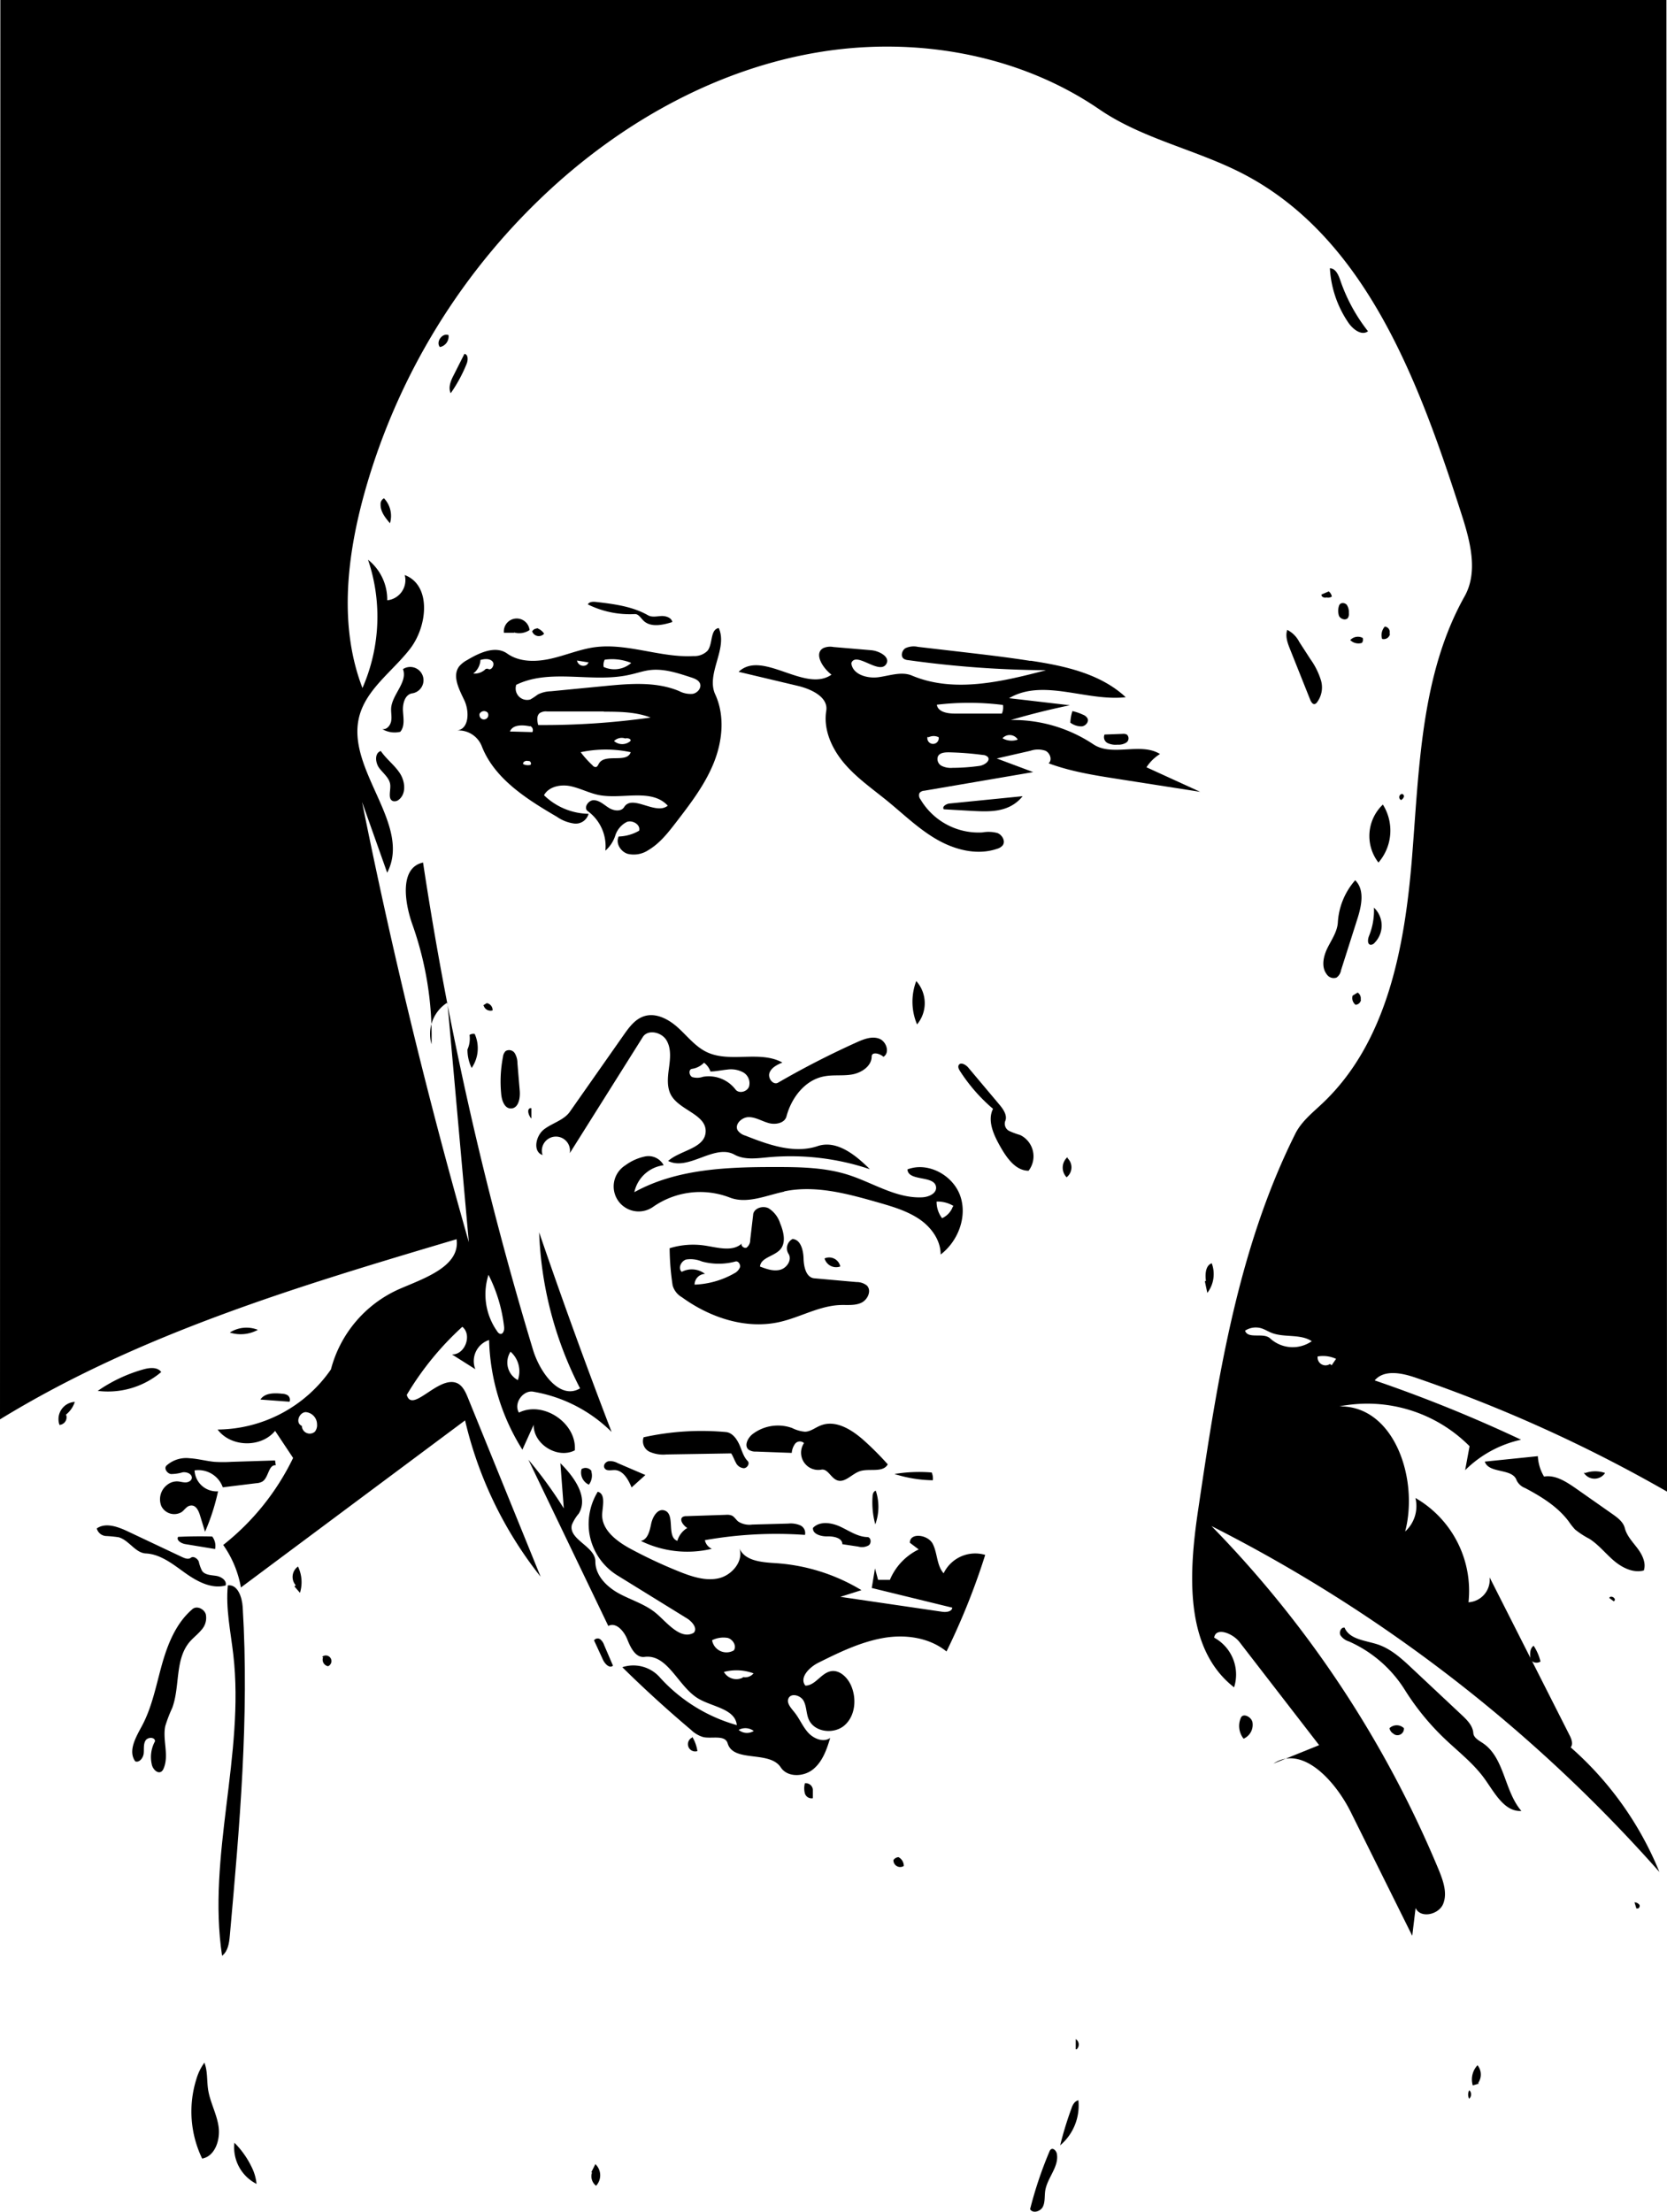 <svg id="Layer_1" data-name="Layer 1" xmlns="http://www.w3.org/2000/svg" viewBox="0 0 376.9 500"><title>Artboard 20</title><g id="Shape_19" data-name="Shape 19"><path d="M156.82,369.16c1-1-.32-2.56-1.52-3.3l-15.82-9.77a13.75,13.75,0,0,1-6.27-9.71,14,14,0,0,1,1.94-9.14c1.81.49,1.12,3.14,1,5-.2,3.65,3.36,6.28,6.59,8a108,108,0,0,0,10.87,5.07c2.85,1.14,6,2.18,8.94,1.48s5.6-3.83,4.64-6.74c1.22,2.84,5,3.13,8.11,3.33a42.83,42.83,0,0,1,19.47,6.11L190,361l23,3.37c.92.14,2.21,0,2.31-.92L197.1,359l.73-4.43.7,2.59,2.67,0a13.38,13.38,0,0,1,6.51-6.88l-2-1.51c0-2.38,4.12-1.85,5.19.27s.87,4.86,2.45,6.64a7.93,7.93,0,0,1,9.4-4.16A156.51,156.51,0,0,1,214,373.35c-4-3.23-9.52-3.94-14.55-3s-9.69,3.19-14.27,5.47c-2.1,1-4.56,3.41-3.09,5.25,2.23,0,3.52-2.78,5.7-3.24,2-.42,3.85,1.39,4.66,3.29,1.26,2.95.93,6.75-1.46,8.89s-6.87,1.64-8.14-1.3c-.58-1.33-.47-2.9-1.15-4.18s-2.86-1.88-3.44-.55c-.45,1,.53,2.1,1.26,3,1.21,1.45,1.91,3.29,3.18,4.7s3.49,2.31,5,1.22c-.78,2.63-1.75,5.39-3.89,7.11s-5.79,1.84-7.29-.46c-2.54-3.89-10.69-1-12-5.42-.59-2-3.52-1-5.51-1.42a6.71,6.71,0,0,1-2.79-1.65q-8-6.75-15.52-14.15A8,8,0,0,1,149,379a36.94,36.94,0,0,0,17.59,11c-.36-3.69-5.51-4.1-8.71-6-4.58-2.72-6.87-10.11-12.15-9.42-2,.26-3.16-2.08-3.89-3.94s-2.54-4-4.31-3.06L119.47,330a95.57,95.57,0,0,1,8,11l-.77-10.21c3.11,3.09,6.44,7.68,4.14,11.41a9.36,9.36,0,0,0-1.55,2.54c-.79,3.36,5.38,4.85,5.32,8.3,0,3.2,2.66,5.78,5.48,7.28s6,2.43,8.42,4.54,5.42,5.94,8.35,4.26m4.14,1.69a3.3,3.3,0,0,0,4.91,2.3c.7-1-.19-2.48-1.36-2.82a5.73,5.73,0,0,0-3.55.52m7,8.33a2.44,2.44,0,0,0,2.37-.84,11.12,11.12,0,0,0-6.7-.32,3.25,3.25,0,0,0,4.26,1.29m-.94,11.8a2.93,2.93,0,0,0,3.43.26,3.14,3.14,0,0,0-3.37-.27Z"/><path d="M130,327.86c-3.9,2.06-9.43-1.35-9.34-5.76l-2.55,5.63a48.89,48.89,0,0,1-7.53-24.79,5,5,0,0,0-3.11,6.6l-5.28-3.34c2.93.1,4.62-4.41,2.34-6.25a67.38,67.38,0,0,0-12.56,15.39c1.19,4.24,6.92-4.11,11.11-2.75,1.42.46,2.14,2,2.7,3.38l16.45,40.48a89.58,89.58,0,0,1-17.08-35.34L54.47,358.88a24,24,0,0,0-4-9.61A56.09,56.09,0,0,0,66.27,329.6l-4.07-6.12c-3.18,3.87-10,3.71-13-.3a31.46,31.46,0,0,0,25.62-13.59,27.48,27.48,0,0,1,15.48-18.18c5.69-2.46,13.78-5.12,12.93-11.26C67.63,290.72,31.62,301.5,0,320.88L.08,0H376.77q.07,168.61.13,337.21A329.12,329.12,0,0,0,320,311.43c-3.1-1.06-7.08-1.86-9.19.64a322.43,322.43,0,0,1,33.1,13.41,25.74,25.74,0,0,0-12.65,6.89l1-5.42a32.57,32.57,0,0,0-29.44-9c12.35-.23,18,16.32,14.88,28.28a7.76,7.76,0,0,0,2.32-7.58,24.24,24.24,0,0,1,12,23.58,5.1,5.1,0,0,0,4.77-5.64l18.1,35.74c.45.88.86,2.05.17,2.77s-2.06-.84-1.1-1.07a75.2,75.2,0,0,1,21.22,29.17A340.8,340.8,0,0,0,273.91,345a246.59,246.59,0,0,1,51.38,77.72c1,2.46,2,5.25,1,7.7s-5.15,3.36-6.23.92l-.76,6.29-13.91-28c-3.48-7-10.94-15.25-17.46-10.93l10.32-4.17-18-23.3c-1.53-2-5.38-3.47-5.73-1a9.5,9.5,0,0,1,4.5,11.23c-11.26-8.76-10.25-25.77-8.16-39.88,4.32-29.17,8.82-58.9,22-85.27,1.39-2.79,3.93-4.78,6.19-6.92,14.67-13.89,18.59-35.52,20.21-55.66s2-41.3,11.87-58.9c3.14-5.58,1.26-12.53-.7-18.62-9.56-29.77-21.54-62.4-49.27-76.86-10.58-5.52-22.75-7.88-32.59-14.62-18.37-12.58-41.92-16.59-63.87-12.86s-42.28,14.8-58.87,29.65A147,147,0,0,0,82,112.93c-3.7,14-5.23,29.13-.05,42.61a40.17,40.17,0,0,0,1.26-29,11.49,11.49,0,0,1,4.34,9.17A4.58,4.58,0,0,0,91.51,130c6.08,2.31,5.17,11.57,1.18,16.71s-10,9.16-11.52,15.49c-2.85,11.93,12,24.23,6.37,35.1l-5.68-16Q91.94,231.52,106,280.83l-4.84-54.18a8.39,8.39,0,0,0-3.59,9.43A75.51,75.51,0,0,0,93.24,209c-1.82-5.11-2.89-12.88,2.41-14a785,785,0,0,0,24.86,110.15c1.54,5.09,6.07,11.45,10.64,8.72a83.35,83.35,0,0,1-9.25-35.27q7.77,22.71,16.38,45.12a33,33,0,0,0-17.57-9.07c-2.4-.56-4.68,2.61-3.38,4.7,5.52-2.74,13.12,2.4,12.63,8.54m-19.5-39.74a14.47,14.47,0,0,0,2,12.89,1.13,1.13,0,0,0,.62.51c.7.14,1-.89.89-1.6a34.48,34.48,0,0,0-3.55-11.8m186.16,15.05c-2.64-1.72-6.24-.73-9.16-1.91-.76-.31-1.46-.76-2.24-1a4.42,4.42,0,0,0-3.68.54c.67,2,4.18.31,5.7,1.77a7.54,7.54,0,0,0,9.38.61M68.25,322.38a1.78,1.78,0,0,0,2.93,1.3,2.37,2.37,0,0,0,.5-1.7,2.78,2.78,0,0,0-2.56-2.74c-1.39.05-2.29,2.15-1.16,2.95M117.08,312a5.91,5.91,0,0,0-1.65-6.42,4.5,4.5,0,0,0,1.65,6.42m184-3.35,1-1.45a7.05,7.05,0,0,0-4.17-.54,1.79,1.79,0,0,0,2.78,1.7Z"/><path d="M123,179.78a14.79,14.79,0,0,0,10.07,4.2,3,3,0,0,1-3.22,2.2,8.84,8.84,0,0,1-3.94-1.53c-6.85-4-14.16-8.62-17-16a5.63,5.63,0,0,0-5.53-3.51c2.71-.38,2.77-4.37,1.59-6.85s-2.81-5.52-1.12-7.68a6.34,6.34,0,0,1,1.81-1.41c2.77-1.66,6.37-3.31,9-1.46,2.8,2,6.55,1.92,9.88,1.17s6.52-2.12,9.9-2.59c7.44-1,14.87,2.41,22.37,2a4.18,4.18,0,0,0,3.16-1.2c1.24-1.58.55-4.79,2.53-5.14,2.13,4.66-2.94,10.34-.79,15,2.22,4.83,1.65,10.57-.34,15.5s-5.27,9.21-8.51,13.42c-1.81,2.35-3.68,4.75-6.23,6.26a5.94,5.94,0,0,1-4.75.86c-1.58-.52-2.74-2.41-2-3.91a9.76,9.76,0,0,0,4.62-1.31c.37-1.34-1.43-2.45-2.74-2a5.21,5.21,0,0,0-2.64,3.07,7.6,7.6,0,0,1-2.25,3.44,9.82,9.82,0,0,0-4-8.95c-1-.74.16-2.53,1.44-2.46s2.27,1.06,3.36,1.74,2.76.91,3.44-.17c1.86-3,7.14,1.91,9.87-.33-3.68-4-10.28-1.36-15.59-2.41-2.2-.44-4.22-1.54-6.42-2s-4.86.08-5.95,2m-6.32-24.84a2.59,2.59,0,0,0,3.21,3.24,16.55,16.55,0,0,0,1.7-1.13,7,7,0,0,1,2.91-.72l12.16-1.18c5.66-.55,11.59-1.06,16.84,1.12a5.62,5.62,0,0,0,3.11.64c1.06-.2,2-1.29,1.65-2.3-.28-.78-1.17-1.14-2-1.41-3.07-1-6.28-2.08-9.5-1.64-1.46.2-2.86.7-4.29,1-8.48,2-18-1.52-25.82,2.33m19.86,6-12.85,0a2.56,2.56,0,0,0-1.66.38c-.74.6-.57,1.76-.34,2.69a172.66,172.66,0,0,0,25.42-1.69c-3.33-1.29-7-1.32-10.57-1.33M134,173.07a.94.94,0,0,0,.67.34c.39,0,.56-.5.77-.84,1.41-2.3,6.31.05,7.16-2.52a27.26,27.26,0,0,0-11.31,0,22.41,22.41,0,0,0,2.71,3m2.51-22.26a5.79,5.79,0,0,0,6.21-.92,11.51,11.51,0,0,0-6-.73,2.56,2.56,0,0,0-.23,1.65m-26.2.38c.75.61,1.7-.9,1.06-1.62s-1.79-.61-2.72-.36a4.16,4.16,0,0,1-1.63,3.08,3.55,3.55,0,0,0,2.84-1.06m10,13c-1.67-.36-3.93-.43-4.54,1.16l5.07.14a1,1,0,0,0-.49-1.37m21.5,2.81a2.46,2.46,0,0,0-2.55.58,2.81,2.81,0,0,0,3.7,0c.27-.47-.59-.73-1.11-.6m-33-5.43a1,1,0,1,0,1.82-.41,1.14,1.14,0,0,0-1.86.4m24.72-11.73-2.64-.43a1.45,1.45,0,0,0,2.26.93m-13.29,21.8c-.51-.2-1.27.15-1.15.68a2.44,2.44,0,0,0,1.61.19c.4-.27,0-1-.45-.88Z"/><path d="M233,149.37c7.72,1.16,15.82,2.93,21.52,8.25-8.88,1-18.66-4.32-26.37.22l13.74,1.6q-6.73,1.39-13.34,3.33a32.77,32.77,0,0,1,18.64,5.49c4.3,2.88,10.68-.52,15.08,2.2a9.81,9.81,0,0,0-3.06,3l12.14,5.55-18.43-2.88c-5.36-.84-10.76-1.68-15.84-3.57.89-.74.34-2.33-.7-2.83a5.25,5.25,0,0,0-3.4,0l-7.62,1.74,8.24,3.08-24.63,4.21a1.49,1.49,0,0,0-1.08.52,1.43,1.43,0,0,0,.21,1.41,15.26,15.26,0,0,0,14,7.5,7.76,7.76,0,0,1,3.43.14c1.07.43,1.86,1.83,1.18,2.77a2.51,2.51,0,0,1-1.27.79c-4.48,1.54-9.5.26-13.61-2.1s-7.53-5.71-11.19-8.7c-3.35-2.73-6.95-5.22-9.75-8.51s-4.77-7.61-4.08-11.88c.5-3.08-3.3-4.88-6.33-5.62L167,151.88c5.36-5.08,15,4.84,21,.64-2-1.5-4.05-4.79-1.86-6a3.85,3.85,0,0,1,2.29-.25L197,147c1.84.17,4.35,1.54,3.38,3.12-1.58,2.56-6.88-3-7.9-.2.27,2.56,3.57,3.52,6.12,3.18s5.22-1.36,7.59-.37c9.51,4,20.34,1.39,30.31-1.21a235.47,235.47,0,0,1-31.15-2.28,2.2,2.2,0,0,1-1-.3c-.79-.56-.45-1.91.38-2.41a4.44,4.44,0,0,1,2.83-.29l10.06,1.17c5.12.6,10.23,1.19,15.33,2m-9.65,21.69a1.63,1.63,0,0,0-1.06-.42,68.87,68.87,0,0,0-7.73-.6c-.91,0-2,.08-2.43.88a1.74,1.74,0,0,0,.8,2.17,4.71,4.71,0,0,0,2.48.46,46.06,46.06,0,0,0,6.09-.44c1.13-.16,2.6-1.19,1.86-2.05m3.51-11.72a61.16,61.16,0,0,0-15-.06c.23,1.63,2.37,2,4,2l10.7,0a3.53,3.53,0,0,0,.25-1.93M209.7,166.6a1.29,1.29,0,1,0,2.53.07,2.54,2.54,0,0,0-2.27,0m20.15.51a2.17,2.17,0,0,0-3.45-.28,4.16,4.16,0,0,0,3.15.4Z"/><path d="M170.28,274.59c.17-1.46,2.16-2.09,3.48-1.44a6.23,6.23,0,0,1,2.63,3.42c.83,2,1.39,4.49-.07,6s-4.29,1.74-4.49,3.76c1.47.56,3.07,1.14,4.6.72s2.71-2.31,1.83-3.62a2.37,2.37,0,0,1,.92-3.32c1.86.1,2.45,2.54,2.5,4.41s.57,4.3,2.43,4.47l9.54.85a3.64,3.64,0,0,1,2.35.79c1.12,1.14.19,3.21-1.26,3.89s-3.13.46-4.72.51c-4.78.16-9.11,2.79-13.78,3.84-7.63,1.71-15.73-1-22.06-5.6a4.48,4.48,0,0,1-2.1-2.67,58.77,58.77,0,0,1-.68-8.41,18,18,0,0,1,8.11-.58c2.85.45,6.22,1.45,8.29-.56-.5.46.41,1.28,1,1a2.15,2.15,0,0,0,.82-1.76l.67-5.71m-4.41,13.35a2.67,2.67,0,0,0,1.41-1.4c.19-.65-.36-1.51-1-1.34a14.55,14.55,0,0,1-7.59,0,6.55,6.55,0,0,0-3.56-.45c-1.16.35-1.92,2-1,2.79a4.9,4.9,0,0,1,5.26.46,2.44,2.44,0,0,0-2.36,2.43A19.59,19.59,0,0,0,165.87,287.95Z"/><path d="M151.82,247.74c-1.11-1.84-.86-4.16-.57-6.3s.54-4.45-.58-6.29-4.2-2.52-5.34-.7l-16.51,26.26a3.18,3.18,0,1,0-6.15.41c-2.26-.75-1.56-4.35.33-5.8s4.49-2.06,5.85-4L141,234c1.23-1.75,2.59-3.61,4.63-4.26,2.7-.87,5.59.7,7.69,2.61s3.9,4.26,6.46,5.49c5.25,2.52,12-.44,17.11,2.37-1.18.5-2.47,1.13-2.91,2.33s.83,2.86,1.94,2.22q8.64-5,17.73-9.1c1.61-.73,3.42-1.45,5.09-.86s2.52,3.19,1,4.12c-.82-.78-2.64-1.21-2.66-.08,0,2.18-2.3,3.7-4.45,4.07s-4.39,0-6.52.47c-4.21.9-7.2,4.87-8.29,9-.4,1.53-2.45,1.94-4,1.52s-2.94-1.34-4.52-1.35-3.29,1.63-2.51,3a3.19,3.19,0,0,0,1.72,1.18c5.24,2.07,11,4.16,16.36,2.37,4.3-1.44,8.57,2,11.79,5.22a56.16,56.16,0,0,0-23.1-2.68c-2.54.24-5.27.62-7.5-.61-4.56-2.5-10.37,3.77-15,1.43,2.81-2.46,8.26-2.81,8.48-6.55.23-3.9-5.71-4.84-7.73-8.19m7.37-7.48a4.74,4.74,0,0,1-2.72,1.4c-.82.12-.69,1.5.06,1.86a4,4,0,0,0,2.43-.07,7.63,7.63,0,0,1,7.34,2.87c.76,1,2.59.56,3.05-.62a2.82,2.82,0,0,0-1.29-3.24,5.85,5.85,0,0,0-3.66-.63c-1.26.12-2.5.41-3.76.43A4.17,4.17,0,0,0,159.19,240.26Z"/><path d="M177.32,269.39c-4.12.86-8.43,2.87-12.35,1.33a18.58,18.58,0,0,0-17.27,2.09,5.65,5.65,0,1,1-6.29-9.38,11.39,11.39,0,0,1,4.5-2,3.89,3.89,0,0,1,4.14,2,7.79,7.79,0,0,0-6.63,6.09c9.6-5.31,21.08-5.7,32.05-5.69,5.5,0,11.09.1,16.32,1.77,5.6,1.79,10.86,5.37,16.73,5.08,1.45-.07,3.27-.86,3.12-2.31-.29-2.75-6.31-1.2-6.47-4,4.64-1.79,10.31,1.31,11.94,6s-.48,10.22-4.43,13.24c0-3.25-2.15-6.19-4.83-8s-5.86-2.78-9-3.68c-7-2-14.4-4.09-21.56-2.59m38.3,3.3a7,7,0,0,0-3.83-1A6.1,6.1,0,0,0,213,275.4a4.6,4.6,0,0,0,2.44-2.65Z"/><path d="M330.5,387.72c1.21,1.13,2.49,2.42,2.61,4.07.07,1.06,1.21,1.66,2.1,2.25,5,3.3,4.86,10.85,8.77,15.37-3.79.23-6-4-8.19-7.09-2.53-3.6-6.09-6.31-9.26-9.34a57.13,57.13,0,0,1-8.94-11A28.52,28.52,0,0,0,305,371.09a3.61,3.61,0,0,1-1.93-1.4c-.37-.72.13-1.86.93-1.73,1.1,2.69,4.72,2.89,7.49,3.8,3,1,5.44,3.22,7.75,5.4Z"/><path d="M364.51,342.25c1.2.84,2.49,1.79,2.85,3.21.45,1.76,1.78,3.13,2.87,4.58s2,3.31,1.43,5c-2.39.64-4.9-.62-6.78-2.22s-3.44-3.61-5.53-4.94a19,19,0,0,1-3.23-2.1,14.6,14.6,0,0,1-1.43-1.81c-2.5-3.35-6.17-5.61-9.86-7.56a3.54,3.54,0,0,1-1.94-1.76c-.9-2.79-6.27-1.44-7.19-4.22l12-1.23a9.9,9.9,0,0,0,1.4,4.61c2.5-.43,4.88,1.09,7,2.54Z"/><path d="M51.51,358.41c2.22-.3,3.23,2.68,3.36,4.91,1.51,24.76-.7,49.58-2.91,74.29-.15,1.66-.41,3.53-1.75,4.53-3.39-22.51,5.15-45.44,2.54-68.06C52.15,368.86,51,363.63,51.51,358.41Z"/><path d="M181.78,326.24a1.37,1.37,0,0,0-2,.14,4,4,0,0,0-.77,2.08l-8.09-.3a2.71,2.71,0,0,1-1.66-.43c-1.08-.89-.2-2.67.91-3.53a9.46,9.46,0,0,1,8.91-1.37,8.06,8.06,0,0,0,2.89.84c1.32,0,2.43-1,3.66-1.44,3.43-1.31,7.1,1.07,9.83,3.53a68.91,68.91,0,0,1,5.26,5.29c-1.14,2-4.22.82-6.37,1.57-1.81.63-3.39,2.75-5.16,2-1.35-.55-2.06-2.64-3.5-2.37a3.89,3.89,0,0,1-3.91-6Z"/><path d="M46.36,346.29l-1.15-3.75c-.31-1-.87-2.19-1.91-2.19s-1.48.93-2.21,1.47a3.25,3.25,0,0,1-4.61-1.33,4.1,4.1,0,0,1,1.39-4.86A3.52,3.52,0,0,1,40,334.9c.66,0,1.3.25,2,.23s1.39-.46,1.38-1.11c-.08-.89-1.21-1.29-2.09-1.17a9.37,9.37,0,0,1-2.64.39c-.88-.14-1.65-1.28-1-1.92a6.67,6.67,0,0,1,5.23-1.65c1.88.11,3.72.63,5.59.81a30.53,30.53,0,0,0,3.87,0l9.85-.31.16,1.09c-1.66-.19-1.59,2.74-3,3.66a3.18,3.18,0,0,1-1.39.39l-7.59.93a5.85,5.85,0,0,0-6.38-3.82,5,5,0,0,0,5.31,4.73A48.76,48.76,0,0,1,46.36,346.29Z"/><path d="M37,399.79a1.59,1.59,0,0,1-.48.69c-.87.64-2-.54-2.2-1.59a7.38,7.38,0,0,1,.73-5.24c0-1-1.69-1-2.18-.11s-.27,1.94-.39,2.92-1,2.09-1.9,1.73c-1.7-2.34.15-5.48,1.51-8,2.3-4.29,3.2-9.16,4.51-13.84s3.22-9.45,6.93-12.59c1-.83,2.65,0,3,1.18a4,4,0,0,1-1,3.55c-.82,1-1.87,1.76-2.69,2.74-3.34,4-2.1,10-3.9,14.89a31.31,31.31,0,0,0-1.57,4.09C36.71,393.34,38.27,396.81,37,399.79Z"/><path d="M165.31,328.57l-14.6.24a7.7,7.7,0,0,1-3.84-.6,2.65,2.65,0,0,1-1.35-3.28,60.62,60.62,0,0,1,18.61-1.18c1.41.13,2.4,1.47,3,2.77s.91,2.76,1.91,3.77c.55.55-.08,1.6-.86,1.63a2.15,2.15,0,0,1-1.81-1.27C166,330,165.75,329.21,165.31,328.57Z"/><path d="M144.9,348.36c1.58-.32,2-2.31,2.33-3.89s1.47-3.5,3-3c2.56.79.37,6,2.92,6.87a5,5,0,0,1,2.24-2.91c-.93-.56-1.91-1.95-1-2.51a1.6,1.6,0,0,1,.78-.16l8.94-.3a3,3,0,0,1,1.31.15c.64.28,1,1,1.54,1.4a4.72,4.72,0,0,0,3.13.65l8.12-.22a5.51,5.51,0,0,1,2.65.37A1.89,1.89,0,0,1,182,347a92.12,92.12,0,0,0-22.63,1.19,2.75,2.75,0,0,0,1.57,1.95A23.81,23.81,0,0,1,144.9,348.36Z"/><path d="M232.56,264.67c-2.92,0-4.91-2.85-6.36-5.39s-3.06-5.88-1.68-8.6a38.71,38.71,0,0,1-7.48-8.56c-.25-.39-.5-.89-.29-1.31.41-.78,1.59-.14,2.16.53l7.08,8.42c.9,1.07,1.85,2.49,1.26,3.75a1.84,1.84,0,0,0,.95,2.18,17.53,17.53,0,0,0,2.44.9A5.35,5.35,0,0,1,232.56,264.67Z"/><path d="M45.71,488a24.47,24.47,0,0,1-1.32-17.94,12.07,12.07,0,0,1,1.82-3.75c.75,1.89.54,4,.83,6,.43,2.93,2,5.61,2.39,8.54S48.62,487.46,45.71,488Z"/><path d="M302.19,221a1.89,1.89,0,0,1-2.23-.75c-1.28-1.66-.75-4.07.18-5.95s2.22-3.68,2.34-5.77A15.87,15.87,0,0,1,306.4,199c2.21,2.16,1.43,5.81.49,8.75l-3.69,11.59A2.55,2.55,0,0,1,302.19,221Z"/><path d="M26.82,347.53a28,28,0,0,0-2.87-.28,2.3,2.3,0,0,1-2.07-1.71c2-1.41,4.77-.39,7,.66L41.16,352c.65.31,1.46.6,2,.16s1.49.15,1.78.86a8.69,8.69,0,0,0,.77,2.15c.7.91,2,.91,3.17,1.09s2.46,1.06,2.13,2.17c-3.22.87-6.51-.94-9.22-2.88s-5.5-4.2-8.83-4.36C30.57,351.06,29.16,348.18,26.82,347.53Z"/><path d="M297.72,158.84a.91.91,0,0,1-.45.32c-.47.11-.8-.43-1-.87l-4.6-11.53c-.56-1.4-1.12-2.94-.63-4.36a6.16,6.16,0,0,1,2.71,2.71l2.5,3.87a16.6,16.6,0,0,1,2.4,4.79A5.62,5.62,0,0,1,297.72,158.84Z"/><path d="M90.5,165.44a5.48,5.48,0,0,1-4.06-.61c1,.18,1.82-.83,2-1.81s-.07-2,0-3c.3-3.12,3.76-5.82,2.67-8.75a3,3,0,1,1,2,5.49c-1.59.32-2.1,2.36-2,4S91.55,164.2,90.5,165.44Z"/><path d="M311.66,195a9.8,9.8,0,0,1,1-13.11A11.05,11.05,0,0,1,311.66,195Z"/><path d="M113.33,247.44a29.25,29.25,0,0,1,.39-8.52,2.13,2.13,0,0,1,.6-1.3,1.52,1.52,0,0,1,2.06.47,4.41,4.41,0,0,1,.61,2.26l.52,6.24c.14,1.69-.28,4-2,4C114.11,250.62,113.47,248.85,113.33,247.44Z"/><path d="M231.21,180a8.43,8.43,0,0,1-2.75,2.26c-2.64,1.36-5.77,1.22-8.74,1.06l-6.32-.36c-.5-.57.52-1.23,1.28-1.31Z"/><path d="M300.68,60.65c1.28,0,1.94,1.5,2.35,2.71a38.75,38.75,0,0,0,6.27,11.53c-1.43,1.07-3.37-.41-4.39-1.87A24.22,24.22,0,0,1,300.68,60.65Z"/><path d="M32.45,309.57c1.39-.39,3.16-.56,4,.61a18.66,18.66,0,0,1-14.35,4.26A34.34,34.34,0,0,1,32.45,309.57Z"/><path d="M196.1,347.49c.82,0,1,1.35.32,1.86a3.07,3.07,0,0,1-2.38.29l-3.59-.54c0-1.44-2-1.81-3.4-1.77s-3.41-.51-3.23-1.93c1.53-1.58,4.17-1.19,6.17-.26S193.9,347.43,196.1,347.49Z"/><path d="M88.92,181.12c-1.28-.36-.6-2.26-.68-3.59-.08-1.54-1.5-2.61-2.45-3.83s-1.16-3.46.31-3.92c1.23,1.82,3.08,3.16,4.29,5s1.52,4.63-.21,6A1.49,1.49,0,0,1,88.92,181.12Z"/><path d="M232.9,499.43a90.74,90.74,0,0,1,4.36-13,1.16,1.16,0,0,1,.34-.52c.55-.4,1.23.36,1.35,1,.54,2.91-2.18,5.43-2.63,8.36-.18,1.2,0,2.49-.52,3.59S233.49,500.49,232.9,499.43Z"/><path d="M207.34,231.59a13.17,13.17,0,0,1-.18-9.8A7.49,7.49,0,0,1,207.34,231.59Z"/><path d="M152,140.63c-2.21.7-4.95,1.28-6.57-.37-.58-.59-1.09-1.48-1.91-1.43a21.39,21.39,0,0,1-10.61-2.19c.3-.62,1.16-.63,1.84-.56,4,.46,8.22,1,11.73,3,.89.52,2,.25,3,.19S151.85,139.61,152,140.63Z"/><path d="M142.8,336.27c-.75-1.8-1.91-3.9-3.87-3.93-.78,0-1.76.27-2.21-.38s.14-1.44.83-1.61a3.35,3.35,0,0,1,2.06.4l6.31,2.71Z"/><path d="M53,484.41A20.25,20.25,0,0,1,57,490.13a10.61,10.61,0,0,1,1,3.59A9.24,9.24,0,0,1,53,484.41Z"/><path d="M41.89,349.08c-.9-.15-2.09-.86-1.62-1.64q3.85-.18,7.71-.08a3.49,3.49,0,0,1,.65,2.83Z"/><path d="M242.27,476.6a3.63,3.63,0,0,1,.68-1.27,1.86,1.86,0,0,1,.87-.52A11.79,11.79,0,0,1,239.7,485,78.61,78.61,0,0,1,242.27,476.6Z"/><path d="M116.23,143.05h-2.3a2.91,2.91,0,1,1,5.8-.61,4.21,4.21,0,0,1-3.48.55Z"/><path d="M105.7,237.24a6,6,0,0,0,.46-3.27,1.59,1.59,0,0,1,1.17-.22,7.9,7.9,0,0,1-.69,7.69,9.38,9.38,0,0,1-.95-4.19Z"/><path d="M309.89,213.59c-.78-.1-.66-1.27-.36-2a15.31,15.31,0,0,0,1.11-6.4,5.57,5.57,0,0,1,.1,8A1.13,1.13,0,0,1,309.89,213.59Z"/><path d="M101.9,88.9c-.6-1.3,0-2.81.68-4.1L105,80c.89.12.84,1.43.5,2.26A33.14,33.14,0,0,1,101.9,88.9Z"/><path d="M280.56,388.33c.52-1.13,2.36-.19,2.61,1a3.42,3.42,0,0,1-2,3.74A4.62,4.62,0,0,1,280.56,388.33Z"/><path d="M210.9,334.65a30.14,30.14,0,0,1-8.66-1.42,34.4,34.4,0,0,1,8.41-.34A3.28,3.28,0,0,1,210.9,334.65Z"/><path d="M254.79,166.08a1.16,1.16,0,0,1-.13,1.79,3.31,3.31,0,0,1-2,.48,4.27,4.27,0,0,1-2.23-.36,1.49,1.49,0,0,1-.7-1.93l4.06-.15A1.67,1.67,0,0,1,254.79,166.08Z"/><path d="M134.31,370.84a1,1,0,0,1,1.39-.25,2.81,2.81,0,0,1,.89,1.31l2,4.66c-.76.7-1.84-.4-2.27-1.35Z"/><path d="M15,320a1.72,1.72,0,0,1-1.55,2.13,3.9,3.9,0,0,1,3.46-5.2,6,6,0,0,1-2,2.88Z"/><path d="M242,163.38a9.48,9.48,0,0,1,.47-2.62,11.75,11.75,0,0,1,2.42.83,1.91,1.91,0,0,1,1,.84c.34.77-.42,1.66-1.26,1.78a4.13,4.13,0,0,1-2.39-.67Z"/><path d="M272.65,289.59c-.19-1.52-.11-3.49,1.32-4a7,7,0,0,1-1,6.7l-.56-2.63Z"/><path d="M63.85,315.09a2.44,2.44,0,0,1,1.2.35,1.25,1.25,0,0,1,.41,1.45l-6.58-.49C59.86,314.87,62.05,314.89,63.85,315.09Z"/><path d="M88.17,118.29c-1.06-1.23-2.17-2.64-2.12-4.26a1.45,1.45,0,0,1,.77-1.38A5.79,5.79,0,0,1,88.17,118.29Z"/><path d="M66.86,358.38a2.86,2.86,0,0,1,.52-4.23,8.19,8.19,0,0,1,.44,5.94l-1.25-1.44Z"/><path d="M197.9,344.61a18.65,18.65,0,0,1-.62-6.26c0-.54.2-1.21.73-1.34A11.53,11.53,0,0,1,197.9,344.61Z"/><path d="M133.69,332.64a3.35,3.35,0,0,1-.55,3,3,3,0,0,1-1.66-3.51,1.65,1.65,0,0,1,2.28.46Z"/><path d="M133.7,491.06l.91-1.81a3.47,3.47,0,0,1,.16,4.89,2.7,2.7,0,0,1-.92-3Z"/><path d="M241.42,261.89a2.85,2.85,0,0,1-.27,4.26,3.15,3.15,0,0,1,.17-4.53Z"/><path d="M334.33,471.06l-1.34.4a4.7,4.7,0,0,1,1.07-4.57,3.37,3.37,0,0,1,.16,4Z"/><path d="M58.3,300.64a8.1,8.1,0,0,1-6.34.61A7,7,0,0,1,58.3,300.64Z"/><path d="M302.86,136.73c.3-.57,1.22-.48,1.64,0a3,3,0,0,1,.47,1.84,1.82,1.82,0,0,1-.18,1.07c-.46.71-1.69.36-2.05-.41a3.65,3.65,0,0,1,.08-2.49Z"/><path d="M346.05,375.14c-.16-1.1-.22-2.45.7-3.08a11.38,11.38,0,0,1,1.55,3.57,1.71,1.71,0,0,1-2.31-.48Z"/><path d="M358.44,333a6.75,6.75,0,0,1,4.46,0,2.86,2.86,0,0,1-4.81-.05Z"/><path d="M183.78,404.61v1.91a1.57,1.57,0,0,1-1.8-1.07,4.55,4.55,0,0,1,0-2.29,1.57,1.57,0,0,1,1.8,1.46Z"/><path d="M315.16,392a1.8,1.8,0,0,1-1-1.31,2.36,2.36,0,0,1,3.26,0,1.47,1.47,0,0,1-2.3,1.33Z"/><path d="M99.47,78.47c-1-1.15.52-3.28,1.94-2.71a2.44,2.44,0,0,1-2,2.71Z"/><path d="M189.87,286.35a2.72,2.72,0,0,1-3.44-1.85,2.56,2.56,0,0,1,3.55,1.81Z"/><path d="M156.52,392.65a8.72,8.72,0,0,1,1.16,3.22,1.64,1.64,0,0,1-1.19-3.05Z"/><path d="M314.27,143.3a1.43,1.43,0,0,1-1.78,1.14,2.89,2.89,0,0,1,.61-2.79,1.24,1.24,0,0,1,1.06,1.61Z"/><path d="M202,420.51a1.54,1.54,0,0,1,1.14-.66,2.22,2.22,0,0,1,1.2,2A1.53,1.53,0,0,1,202,420.5Z"/><path d="M307.71,226a1.29,1.29,0,0,1-1.23,1.15,1.92,1.92,0,0,1-.66-2.06l1.14-.7a1.57,1.57,0,0,1,.68,1.61Z"/><path d="M308.1,144.23a1.13,1.13,0,0,1-.2,1.12,2.66,2.66,0,0,1-2.62-.64,2.36,2.36,0,0,1,2.85-.48Z"/><path d="M121.39,142a3.15,3.15,0,0,1,1.63,1.26,1.59,1.59,0,0,1-2.7-.52,1.25,1.25,0,0,1,1.06-.65Z"/><path d="M299.95,135.06c-.51.19-1.27-.13-1.16-.66l1.63-.7a1.86,1.86,0,0,1,.7,1.17,1.55,1.55,0,0,1-1.16.21Z"/><path d="M72.85,374.55a1.27,1.27,0,1,1,1.32,2.14,1.51,1.51,0,0,1-1.13-2Z"/><path d="M120.14,250.57l0,2.31c-.69-.72-1.12-2.27-.13-2.38Z"/><path d="M109.29,227.25l.77-.47a1.61,1.61,0,0,1,1.32,1.63,1.59,1.59,0,0,1-2-1Z"/><path d="M243.22,463.28l0-2.29a1.45,1.45,0,0,1,.19,2.31Z"/><path d="M316.79,179.55c.28-.21.69.17.64.52a1.36,1.36,0,0,1-.65.8.73.73,0,0,1,0-1.32Z"/><path d="M370,431.51l-.45-1.44a1.41,1.41,0,0,1,1.12.57c.21.38-.2,1-.58.77Z"/><path d="M332.25,472.59a1.29,1.29,0,0,1-.09,1.87,2.11,2.11,0,0,1,0-1.87Z"/><path d="M364.84,362l-1-.75c.3-.68,1.59,0,1.2.63Z"/></g></svg>